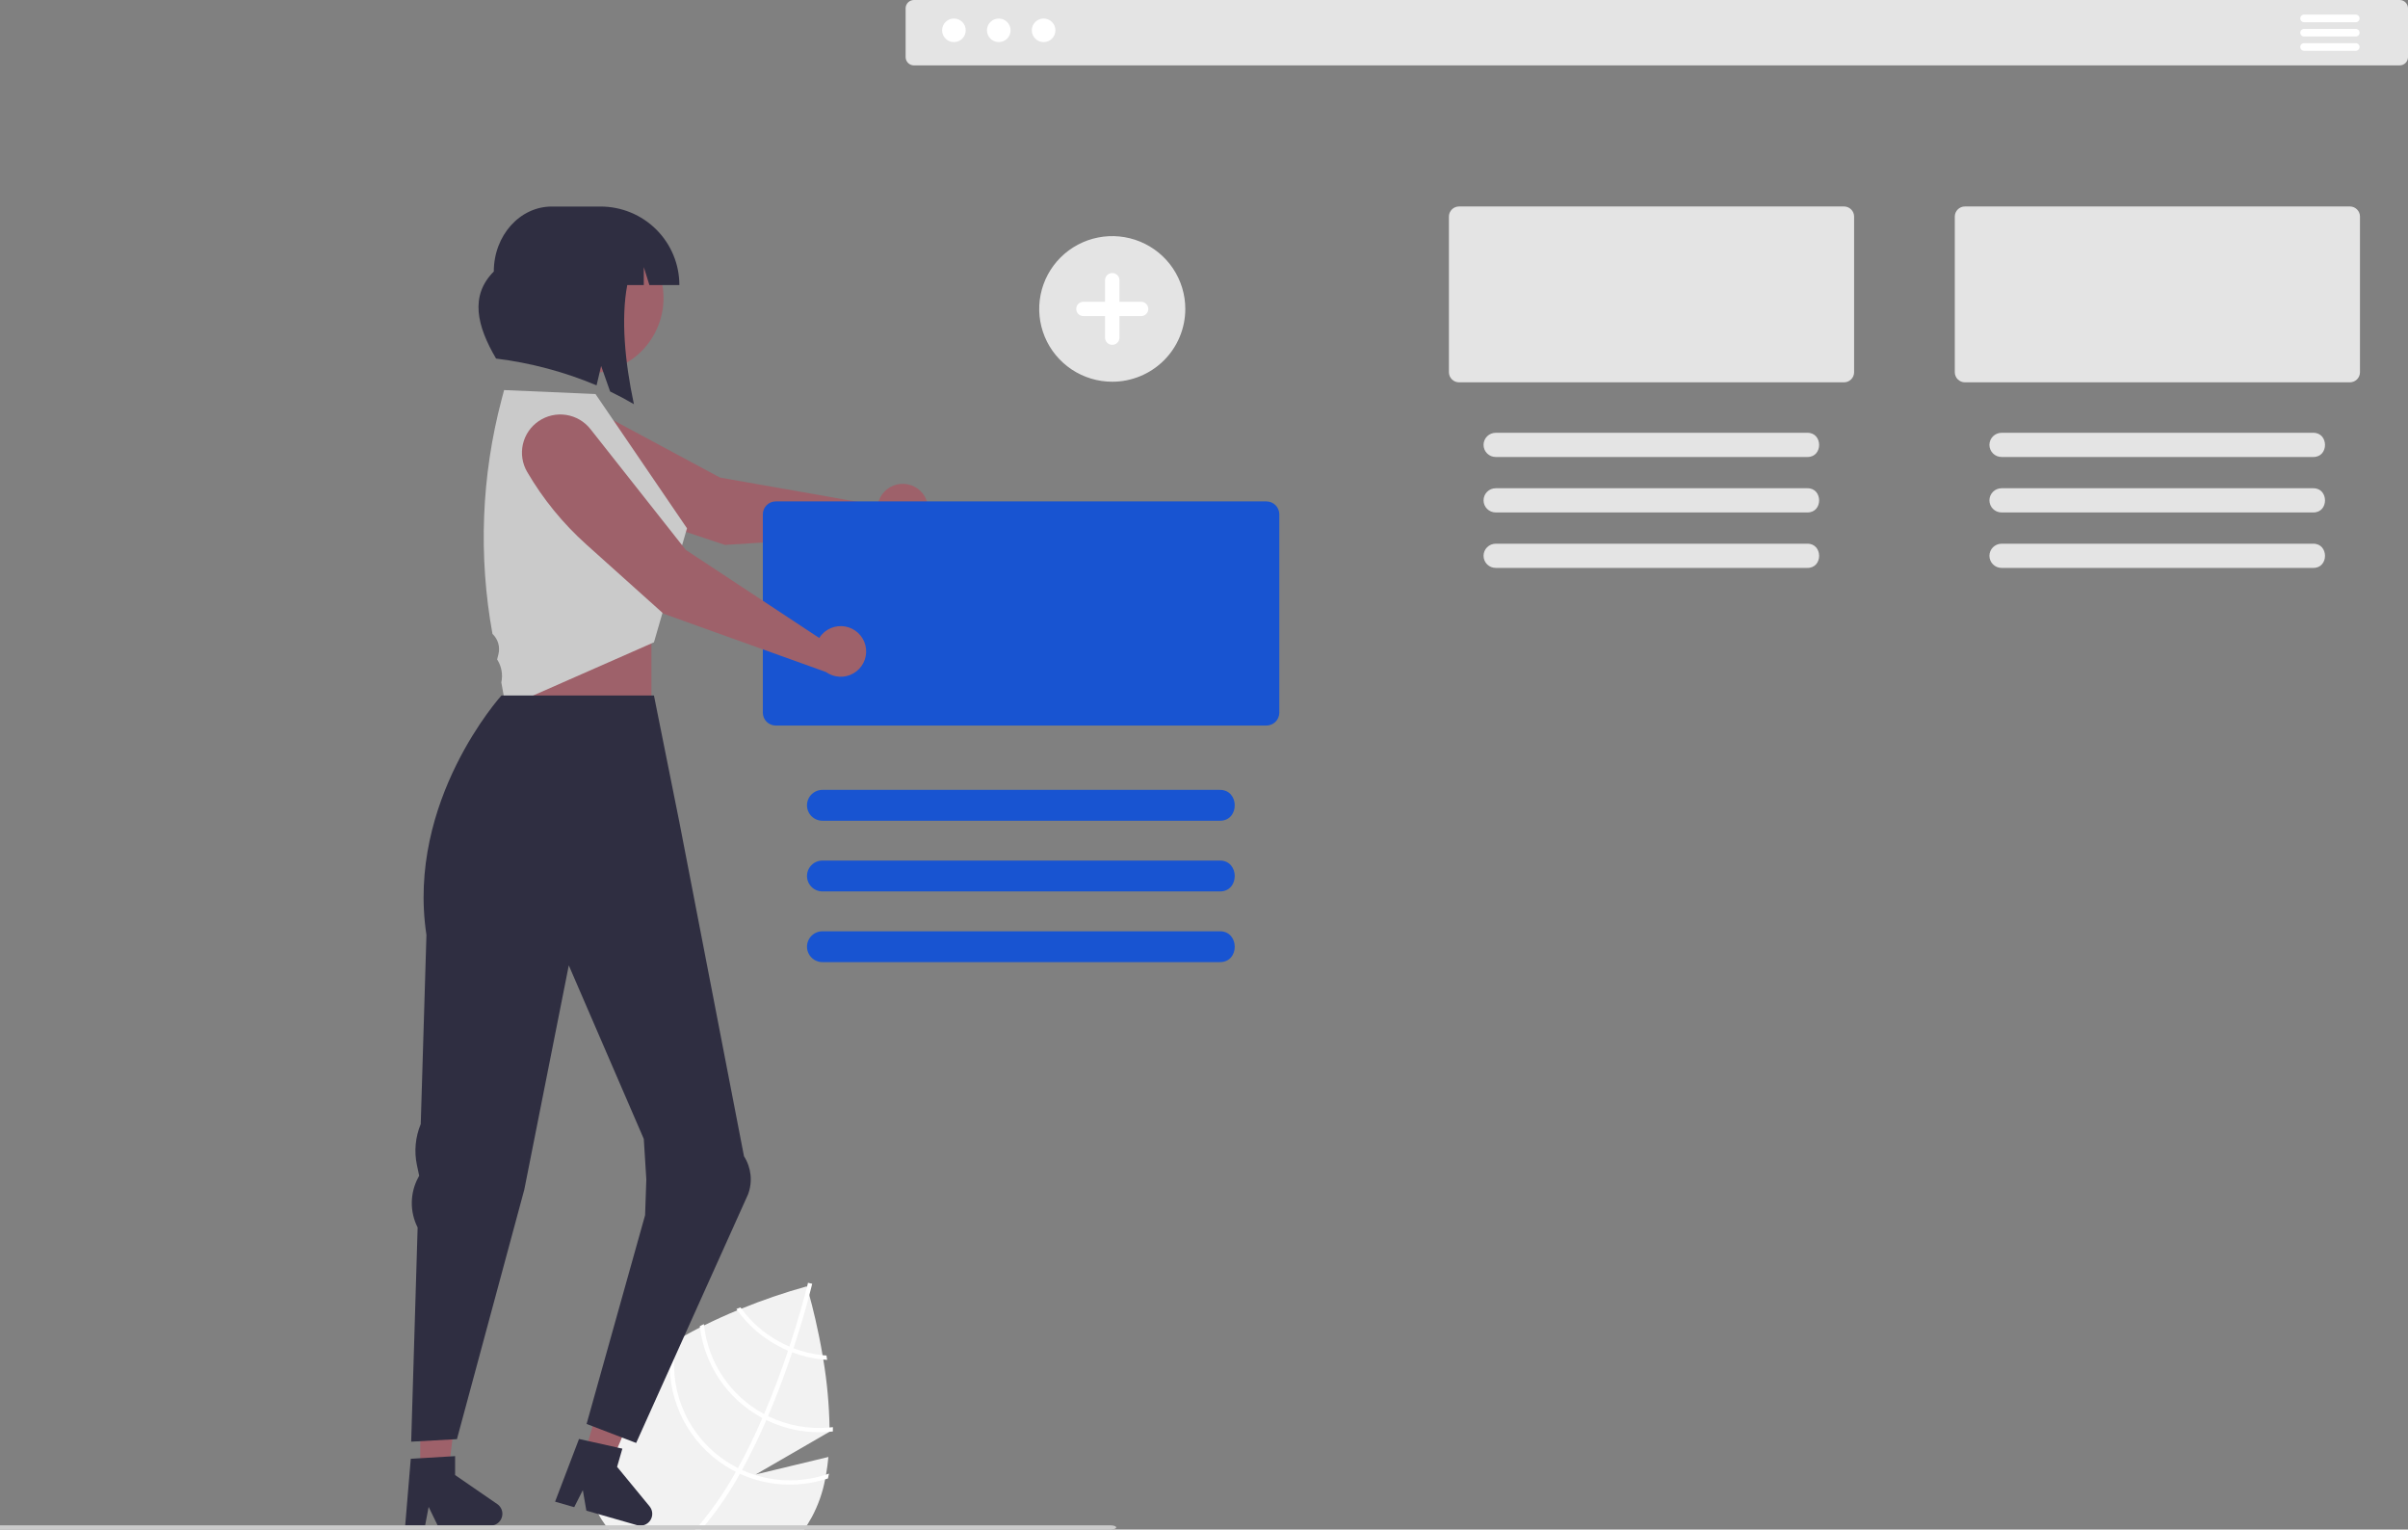 <svg width="400" height="254" viewBox="0 0 400 254" fill="none" xmlns="http://www.w3.org/2000/svg">
<rect x="0" y="0" width="400" height="254" fill="#808080" stroke="none"/>
<g clip-path="url(#clip0_1083_1734)">
<path d="M137.78 237.772L125.534 244.857L137.607 241.954C137.514 242.947 137.387 243.923 137.218 244.878C137.172 245.143 137.121 245.404 137.066 245.665C136.654 247.858 135.906 249.975 134.849 251.943C134.647 252.304 134.444 252.658 134.233 252.999C134.03 253.344 133.819 253.676 133.604 254H101.143C100.873 253.676 100.615 253.339 100.379 252.999C98.064 249.753 97.127 245.728 97.769 241.798C97.887 240.999 98.057 240.208 98.276 239.43C98.489 238.634 98.747 237.852 99.049 237.086C99.576 235.733 100.198 234.418 100.911 233.152C102.398 230.485 104.716 228.078 107.448 225.94C108.771 224.912 110.149 223.957 111.578 223.079C111.848 222.907 112.123 222.739 112.401 222.574C112.828 222.322 113.254 222.074 113.685 221.834C114.542 221.346 115.408 220.883 116.273 220.446C116.501 220.328 116.725 220.214 116.949 220.105C118.828 219.171 120.699 218.333 122.481 217.597C122.705 217.505 122.933 217.412 123.156 217.324C126.701 215.879 130.328 214.641 134.017 213.617C134.017 213.617 134.03 213.65 134.051 213.722C134.106 213.916 134.246 214.383 134.435 215.073C134.963 216.987 135.892 220.639 136.64 225.048C136.682 225.288 136.72 225.532 136.762 225.776C137.387 229.506 137.732 233.276 137.797 237.057C137.801 237.292 137.801 237.524 137.801 237.759L137.78 237.772Z" fill="#F2F2F2"/>
<path d="M134.913 213.188C134.908 213.2 134.866 213.406 134.769 213.785C134.689 214.101 134.579 214.534 134.435 215.073C133.941 216.953 133.063 220.105 131.813 223.9C131.741 224.119 131.665 224.346 131.589 224.573C130.719 227.169 129.685 230.039 128.49 232.988C128.19 233.729 127.89 234.456 127.582 235.167C127.489 235.39 127.396 235.609 127.299 235.824C125.99 238.845 124.643 241.609 123.258 244.117L122.907 244.744C121.298 247.653 119.434 250.415 117.338 252.999C117.055 253.344 116.767 253.676 116.476 254H115.496C115.792 253.676 116.088 253.34 116.375 252.999C118.591 250.326 120.552 247.452 122.232 244.415C122.35 244.209 122.468 244.003 122.582 243.793C124.073 241.096 125.428 238.277 126.64 235.483C126.737 235.268 126.83 235.05 126.923 234.827C128.507 231.133 129.837 227.501 130.909 224.304C130.986 224.077 131.062 223.849 131.133 223.626C132.696 218.906 133.675 215.203 134.051 213.722C134.102 213.503 134.144 213.331 134.174 213.213C134.203 213.104 134.216 213.04 134.22 213.028L134.562 213.108H134.566L134.913 213.188Z" fill="white"/>
<path d="M137.286 225.103C137.071 225.091 136.855 225.07 136.64 225.049C134.987 224.878 133.365 224.491 131.813 223.9C131.589 223.812 131.361 223.723 131.133 223.626C130.516 223.362 129.912 223.066 129.326 222.739C126.9 221.401 124.794 219.553 123.156 217.324C123.102 217.252 123.047 217.176 122.996 217.105C122.776 217.197 122.553 217.29 122.325 217.383C122.375 217.454 122.426 217.526 122.481 217.597C124.19 219.976 126.41 221.945 128.98 223.361C129.606 223.709 130.25 224.024 130.909 224.304C131.133 224.396 131.361 224.489 131.589 224.573C133.252 225.204 134.992 225.609 136.762 225.776C136.973 225.797 137.189 225.814 137.4 225.827C137.362 225.579 137.324 225.339 137.286 225.103Z" fill="white"/>
<path d="M137.797 237.057C134.282 237.376 130.747 236.723 127.582 235.167C127.358 235.062 127.139 234.949 126.923 234.827C126.855 234.796 126.789 234.761 126.725 234.721C124.045 233.237 121.759 231.136 120.059 228.594C118.358 226.051 117.292 223.141 116.949 220.105C116.941 220.033 116.932 219.957 116.924 219.886C116.696 220.004 116.468 220.117 116.244 220.235C116.252 220.307 116.261 220.374 116.273 220.446C116.664 223.546 117.782 226.51 119.538 229.099C121.294 231.688 123.637 233.827 126.379 235.344C126.463 235.39 126.552 235.441 126.64 235.483C126.86 235.601 127.079 235.714 127.299 235.824C130.549 237.412 134.173 238.086 137.78 237.772C137.97 237.755 138.16 237.734 138.35 237.713C138.35 237.473 138.354 237.238 138.354 236.998C138.168 237.019 137.983 237.04 137.797 237.057Z" fill="white"/>
<path d="M137.218 244.878C133.417 246.121 129.32 246.152 125.5 244.967C124.735 244.731 123.986 244.447 123.258 244.117C123.03 244.016 122.806 243.906 122.582 243.793C122.342 243.675 122.105 243.549 121.873 243.422C118.714 241.671 116.114 239.069 114.367 235.916C112.621 232.762 111.799 229.183 111.996 225.587C112.047 224.573 112.183 223.566 112.401 222.575C112.414 222.507 112.427 222.44 112.444 222.373C112.165 222.545 111.886 222.718 111.612 222.894C111.599 222.957 111.586 223.016 111.578 223.079C111.33 224.438 111.227 225.819 111.269 227.199C111.363 230.651 112.357 234.021 114.155 236.974C115.953 239.927 118.492 242.363 121.522 244.041C121.759 244.171 121.995 244.298 122.232 244.415C122.456 244.529 122.684 244.638 122.907 244.744C127.354 246.772 132.393 247.1 137.066 245.665C137.222 245.623 137.379 245.573 137.535 245.522C137.598 245.253 137.653 244.983 137.704 244.714C137.543 244.773 137.383 244.828 137.218 244.878Z" fill="white"/>
<path d="M108.208 103.722H84.561V127.284H108.208V103.722Z" fill="#9E616A"/>
<path d="M69.813 244.543L74.472 244.543L76.689 226.637L69.812 226.638L69.813 244.543Z" fill="#9E616A"/>
<path d="M82.601 249.776L75.6 244.958V241.815L74.806 241.861L69.815 242.16L68.235 242.253L67.336 252.999L67.306 253.356H70.613L70.68 252.999L71.204 250.247L72.543 252.999L72.716 253.356H81.482C82.004 253.355 82.504 253.148 82.874 252.781C83.243 252.414 83.452 251.916 83.454 251.396C83.454 251.077 83.377 250.763 83.228 250.481C83.08 250.199 82.865 249.957 82.601 249.776Z" fill="#2F2E41"/>
<path d="M97.061 241.596L101.539 242.879L108.637 226.281L102.028 224.387L97.061 241.596Z" fill="#9E616A"/>
<path d="M107.9 250.15L102.507 243.591L103.381 240.57L102.604 240.397L98.276 239.43L97.723 239.308L96.182 238.963L92.208 249.376L95.383 250.289L96.815 247.462L97.402 250.865L99.403 251.438L104.847 252.999L105.831 253.281C106.234 253.397 106.665 253.382 107.06 253.237C107.454 253.092 107.792 252.825 108.023 252.475C108.255 252.125 108.367 251.711 108.345 251.293C108.323 250.874 108.167 250.474 107.9 250.15V250.15Z" fill="#2F2E41"/>
<path d="M398.619 0H151.816C151.45 0.001 151.098 0.147 150.84 0.406C150.581 0.664 150.435 1.015 150.435 1.38V9.479C150.435 9.845 150.581 10.195 150.84 10.454C151.098 10.713 151.45 10.858 151.816 10.859H398.619C398.986 10.858 399.337 10.713 399.596 10.454C399.855 10.195 400 9.845 400 9.479V1.38C400 1.015 399.855 0.664 399.596 0.406C399.337 0.147 398.986 0.001 398.619 0Z" fill="#E4E4E4"/>
<path d="M158.458 6.99C159.542 6.99 160.421 6.114 160.421 5.034C160.421 3.954 159.542 3.079 158.458 3.079C157.374 3.079 156.495 3.954 156.495 5.034C156.495 6.114 157.374 6.99 158.458 6.99Z" fill="white"/>
<path d="M165.908 6.99C166.992 6.99 167.87 6.114 167.87 5.034C167.87 3.954 166.992 3.079 165.908 3.079C164.824 3.079 163.945 3.954 163.945 5.034C163.945 6.114 164.824 6.99 165.908 6.99Z" fill="white"/>
<path d="M173.358 6.99C174.442 6.99 175.32 6.114 175.32 5.034C175.32 3.954 174.442 3.079 173.358 3.079C172.274 3.079 171.395 3.954 171.395 5.034C171.395 6.114 172.274 6.99 173.358 6.99Z" fill="white"/>
<path d="M391.318 2.424H382.742C382.573 2.424 382.411 2.49 382.292 2.609C382.173 2.728 382.106 2.889 382.106 3.057C382.106 3.225 382.173 3.386 382.292 3.505C382.411 3.623 382.573 3.69 382.742 3.69H391.318C391.487 3.69 391.648 3.623 391.767 3.505C391.887 3.386 391.953 3.225 391.953 3.057C391.953 2.889 391.887 2.728 391.767 2.609C391.648 2.49 391.487 2.424 391.318 2.424Z" fill="white"/>
<path d="M391.318 4.796H382.742C382.658 4.796 382.575 4.813 382.498 4.845C382.421 4.876 382.351 4.923 382.292 4.982C382.233 5.041 382.186 5.11 382.154 5.187C382.122 5.264 382.106 5.346 382.106 5.43C382.106 5.513 382.122 5.595 382.154 5.672C382.186 5.749 382.233 5.819 382.292 5.877C382.351 5.936 382.421 5.983 382.498 6.015C382.575 6.046 382.658 6.063 382.742 6.063H391.318C391.401 6.063 391.484 6.046 391.561 6.015C391.638 5.983 391.708 5.936 391.767 5.877C391.826 5.819 391.873 5.749 391.905 5.672C391.937 5.595 391.953 5.513 391.953 5.43C391.953 5.346 391.937 5.264 391.905 5.187C391.873 5.11 391.826 5.041 391.767 4.982C391.708 4.923 391.638 4.876 391.561 4.845C391.484 4.813 391.401 4.796 391.318 4.796Z" fill="white"/>
<path d="M391.318 7.169H382.742C382.573 7.169 382.411 7.236 382.292 7.355C382.173 7.474 382.106 7.635 382.106 7.803C382.106 7.971 382.173 8.132 382.292 8.25C382.411 8.369 382.573 8.436 382.742 8.436H391.318C391.487 8.436 391.648 8.369 391.767 8.25C391.887 8.132 391.953 7.971 391.953 7.803C391.953 7.635 391.887 7.474 391.767 7.355C391.648 7.236 391.487 7.169 391.318 7.169Z" fill="white"/>
<path d="M390.343 34.287H326.398C325.952 34.288 325.525 34.465 325.21 34.778C324.895 35.092 324.718 35.517 324.717 35.961V61.816C324.718 62.26 324.895 62.685 325.21 62.999C325.525 63.313 325.952 63.489 326.398 63.491H390.343C390.788 63.49 391.215 63.314 391.53 63C391.846 62.686 392.023 62.26 392.023 61.816V35.961C392.023 35.517 391.846 35.092 391.53 34.778C391.215 34.464 390.788 34.287 390.343 34.287Z" fill="#E4E4E4"/>
<path d="M384.253 71.872H332.487C331.952 71.872 331.439 72.084 331.061 72.46C330.683 72.837 330.47 73.348 330.47 73.881C330.47 74.414 330.683 74.925 331.061 75.302C331.439 75.678 331.952 75.89 332.487 75.89H384.253C386.88 75.928 386.855 71.834 384.253 71.872Z" fill="#E4E4E4"/>
<path d="M384.253 81.082H332.487C331.952 81.082 331.439 81.293 331.061 81.67C330.683 82.047 330.47 82.558 330.47 83.091C330.47 83.624 330.683 84.135 331.061 84.511C331.439 84.888 331.952 85.1 332.487 85.1H384.253C386.88 85.138 386.855 81.044 384.253 81.082Z" fill="#E4E4E4"/>
<path d="M384.253 90.292H332.487C331.952 90.292 331.439 90.504 331.061 90.88C330.683 91.257 330.47 91.768 330.47 92.301C330.47 92.834 330.683 93.345 331.061 93.722C331.439 94.099 331.952 94.31 332.487 94.31H384.253C386.88 94.348 386.855 90.254 384.253 90.292Z" fill="#E4E4E4"/>
<path d="M306.31 34.287H242.365C241.919 34.288 241.493 34.465 241.178 34.778C240.863 35.092 240.685 35.517 240.684 35.961V61.816C240.685 62.26 240.863 62.685 241.178 62.999C241.493 63.313 241.919 63.489 242.365 63.491H306.31C306.755 63.49 307.183 63.314 307.498 63C307.813 62.686 307.99 62.26 307.99 61.816V35.961C307.99 35.517 307.813 35.092 307.498 34.778C307.183 34.464 306.755 34.287 306.31 34.287Z" fill="#E4E4E4"/>
<path d="M300.221 71.872H248.454C247.919 71.872 247.406 72.084 247.028 72.46C246.65 72.837 246.438 73.348 246.438 73.881C246.438 74.414 246.65 74.925 247.028 75.302C247.406 75.678 247.919 75.89 248.454 75.89H300.221C302.847 75.928 302.822 71.834 300.221 71.872Z" fill="#E4E4E4"/>
<path d="M300.221 81.082H248.454C247.919 81.082 247.406 81.293 247.028 81.67C246.65 82.047 246.438 82.558 246.438 83.091C246.438 83.624 246.65 84.135 247.028 84.511C247.406 84.888 247.919 85.1 248.454 85.1H300.221C302.847 85.138 302.822 81.044 300.221 81.082Z" fill="#E4E4E4"/>
<path d="M300.221 90.292H248.454C247.919 90.292 247.406 90.504 247.028 90.88C246.65 91.257 246.438 91.768 246.438 92.301C246.438 92.834 246.65 93.345 247.028 93.722C247.406 94.099 247.919 94.31 248.454 94.31H300.221C302.847 94.348 302.822 90.254 300.221 90.292Z" fill="#E4E4E4"/>
<path d="M145.967 83.184C145.885 83.424 145.826 83.67 145.788 83.92L119.605 79.308L97.053 67.191C95.634 66.429 93.978 66.231 92.418 66.637C90.859 67.044 89.513 68.024 88.65 69.381C87.788 70.738 87.474 72.37 87.772 73.948C88.07 75.527 88.957 76.934 90.255 77.886H90.255C94.462 80.971 99.126 83.383 104.079 85.037L120.429 90.493L149.069 88.664C149.864 88.835 150.692 88.774 151.453 88.487C152.214 88.2 152.875 87.7 153.358 87.047C153.84 86.395 154.123 85.617 154.173 84.808C154.222 83.999 154.036 83.193 153.636 82.487C153.236 81.78 152.64 81.204 151.92 80.828C151.199 80.451 150.385 80.29 149.575 80.364C148.765 80.438 147.993 80.743 147.353 81.243C146.713 81.744 146.232 82.418 145.967 83.184Z" fill="#9E616A"/>
<path d="M210.369 83.266H128.862C128.293 83.266 127.748 83.492 127.346 83.892C126.943 84.293 126.717 84.836 126.716 85.403V118.352C126.717 118.918 126.943 119.461 127.346 119.862C127.748 120.263 128.293 120.488 128.862 120.489H210.369C210.937 120.487 211.481 120.261 211.883 119.861C212.284 119.46 212.509 118.918 212.51 118.352V85.403C212.509 84.837 212.284 84.294 211.883 83.894C211.481 83.493 210.937 83.267 210.369 83.266Z" fill="#1854D1"/>
<path d="M202.607 131.172H136.623C135.941 131.172 135.287 131.442 134.804 131.922C134.322 132.403 134.051 133.054 134.051 133.734C134.051 134.414 134.322 135.065 134.804 135.546C135.287 136.026 135.941 136.296 136.623 136.296H202.607C205.956 136.343 205.922 131.125 202.607 131.172Z" fill="#1854D1"/>
<path d="M202.607 142.91H136.623C135.941 142.91 135.287 143.18 134.804 143.661C134.322 144.141 134.051 144.793 134.051 145.473C134.051 146.152 134.322 146.804 134.804 147.285C135.287 147.765 135.941 148.035 136.623 148.035H202.607C205.956 148.081 205.922 142.864 202.607 142.91Z" fill="#1854D1"/>
<path d="M202.607 154.654H136.623C136.285 154.654 135.951 154.72 135.64 154.848C135.328 154.977 135.045 155.166 134.806 155.403C134.567 155.641 134.378 155.923 134.249 156.234C134.12 156.545 134.053 156.878 134.053 157.214C134.053 157.55 134.12 157.883 134.249 158.193C134.378 158.504 134.567 158.786 134.806 159.024C135.045 159.262 135.328 159.45 135.64 159.579C135.951 159.708 136.285 159.774 136.623 159.774H202.607C205.956 159.82 205.922 154.607 202.607 154.654Z" fill="#1854D1"/>
<path d="M108.679 55.495C112.004 49.434 109.768 41.834 103.685 38.52C97.601 35.207 89.974 37.434 86.648 43.496C83.322 49.557 85.558 57.157 91.642 60.471C97.725 63.784 105.353 61.557 108.679 55.495Z" fill="#9E616A"/>
<path d="M99.763 34.299H91.653C86.337 34.299 82.027 39.13 82.027 45.089C78.015 49.103 79.219 54.131 82.402 59.544C88.147 60.256 93.765 61.753 99.099 63.993L99.856 60.773L101.349 65.014C102.677 65.655 103.994 66.356 105.299 67.117C103.776 59.985 103.148 52.87 104.194 47.342H106.941V44.347L107.874 47.342H112.853C112.853 45.629 112.514 43.933 111.857 42.351C111.199 40.768 110.234 39.331 109.019 38.119C107.803 36.908 106.36 35.947 104.772 35.292C103.184 34.636 101.482 34.299 99.763 34.299Z" fill="#2F2E41"/>
<path d="M98.918 65.434L83.735 64.778L83.327 66.324C79.967 79.04 79.449 92.335 81.807 105.272C82.258 105.695 82.587 106.231 82.761 106.823C82.935 107.415 82.948 108.043 82.797 108.641L82.579 109.507L82.599 109.539C83.315 110.665 83.558 112.026 83.275 113.328L84.034 117.494L108.63 106.667L114.12 87.734L98.918 65.434Z" fill="#CACACA"/>
<path d="M136.545 105.34C136.375 105.527 136.222 105.729 136.087 105.943L113.917 91.319L98.077 71.252C97.081 69.99 95.641 69.15 94.048 68.904C92.455 68.658 90.828 69.023 89.495 69.925C88.161 70.827 87.22 72.199 86.862 73.765C86.505 75.331 86.756 76.974 87.566 78.362C90.191 82.862 93.504 86.927 97.385 90.409L110.2 101.905L137.199 111.597C137.86 112.07 138.644 112.342 139.457 112.381C140.269 112.42 141.076 112.224 141.779 111.817C142.483 111.41 143.054 110.809 143.422 110.086C143.791 109.364 143.943 108.55 143.858 107.744C143.774 106.938 143.458 106.173 142.948 105.541C142.438 104.91 141.755 104.439 140.982 104.185C140.21 103.931 139.38 103.905 138.593 104.11C137.806 104.314 137.095 104.741 136.545 105.34L136.545 105.34Z" fill="#9E616A"/>
<path d="M184.759 63.392C182.36 63.392 180.013 62.682 178.018 61.354C176.023 60.026 174.467 58.137 173.549 55.928C172.63 53.719 172.39 51.288 172.858 48.943C173.327 46.597 174.482 44.443 176.179 42.752C177.876 41.061 180.038 39.91 182.392 39.443C184.746 38.977 187.186 39.216 189.403 40.131C191.62 41.046 193.515 42.596 194.849 44.584C196.182 46.572 196.894 48.91 196.894 51.301C196.894 54.508 195.615 57.583 193.34 59.85C191.064 62.118 187.978 63.392 184.759 63.392Z" fill="#E4E4E4"/>
<path d="M189.547 50.109H185.956V46.531C185.956 46.215 185.83 45.911 185.606 45.688C185.381 45.464 185.077 45.338 184.759 45.338C184.442 45.338 184.138 45.464 183.913 45.688C183.689 45.911 183.562 46.215 183.562 46.531V50.109H179.972C179.654 50.109 179.351 50.235 179.127 50.459C178.903 50.682 178.777 50.985 178.777 51.301C178.777 51.617 178.903 51.92 179.127 52.144C179.351 52.367 179.654 52.493 179.972 52.494H183.562V56.072C183.562 56.388 183.689 56.691 183.913 56.915C184.138 57.139 184.442 57.264 184.759 57.264C185.077 57.264 185.381 57.139 185.606 56.915C185.83 56.691 185.956 56.388 185.956 56.072V52.494H189.547C189.705 52.494 189.861 52.464 190.006 52.404C190.152 52.344 190.284 52.256 190.395 52.145C190.507 52.035 190.595 51.903 190.655 51.758C190.715 51.613 190.747 51.458 190.747 51.301C190.747 51.145 190.715 50.989 190.655 50.844C190.595 50.7 190.507 50.568 190.395 50.457C190.284 50.346 190.152 50.259 190.006 50.199C189.861 50.139 189.705 50.108 189.547 50.109Z" fill="white"/>
<path d="M124.25 198.364C124.644 197.328 124.79 196.214 124.675 195.112C124.559 194.01 124.187 192.949 123.587 192.016L112.853 136.54L108.63 115.503H83.294C83.294 115.503 67.458 132.964 70.837 155.264L69.891 186.668C68.994 188.822 68.773 191.196 69.256 193.478L69.632 195.255L69.487 195.522C68.796 196.797 68.425 198.219 68.405 199.668C68.385 201.117 68.718 202.549 69.374 203.841L68.303 239.413L75.904 238.992L87.094 197.549L94.484 160.313L106.941 189.134L107.363 195.866L107.158 201.8L97.44 236.468L105.674 239.623L124.25 198.364Z" fill="#2F2E41"/>
<path d="M185.417 253.653C185.416 253.745 185.32 253.833 185.15 253.898C184.979 253.963 184.748 254 184.507 254H-149.785C-150.026 254 -150.257 253.963 -150.428 253.898C-150.599 253.833 -150.694 253.745 -150.694 253.653C-150.694 253.561 -150.599 253.473 -150.428 253.408C-150.257 253.343 -150.026 253.306 -149.785 253.306H184.507C184.627 253.306 184.745 253.315 184.856 253.332C184.966 253.35 185.066 253.375 185.151 253.407C185.236 253.44 185.303 253.478 185.348 253.52C185.394 253.562 185.417 253.607 185.417 253.653Z" fill="#CACACA"/>
</g>
<defs>
<clipPath id="clip0_1083_1734">
<rect width="400" height="254" fill="white"/>
</clipPath>
</defs>
</svg>
